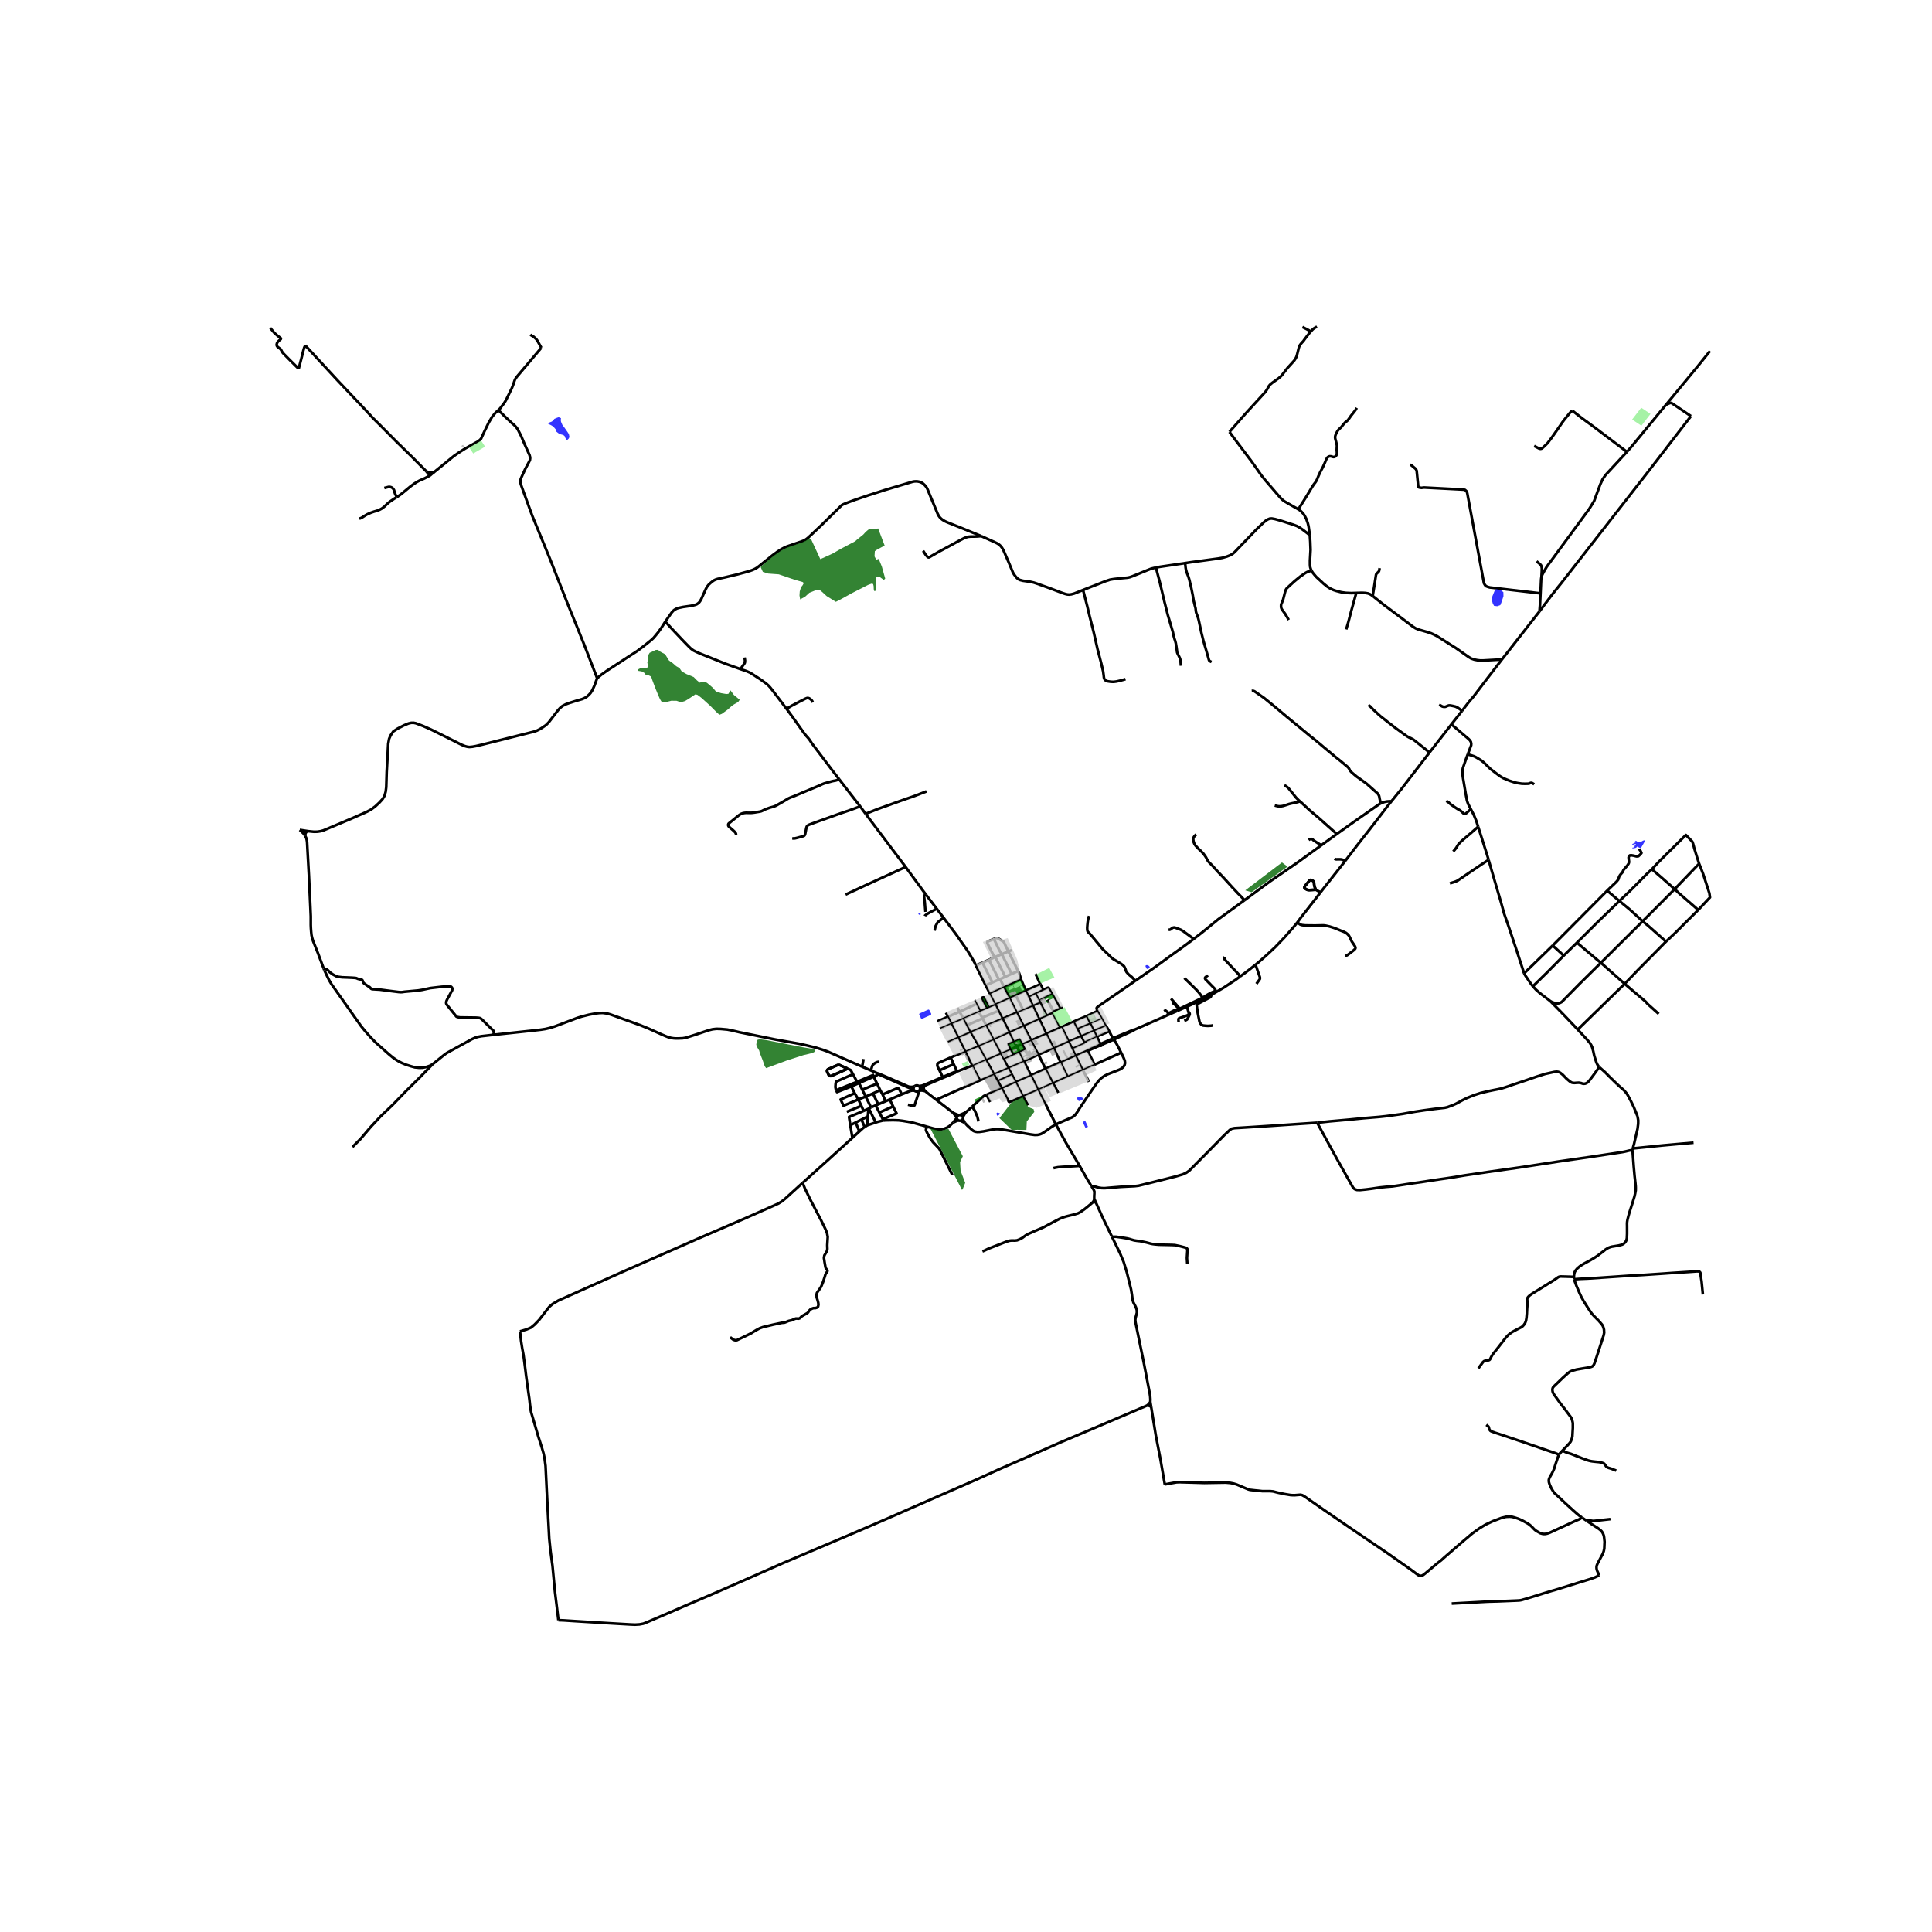 <svg xmlns="http://www.w3.org/2000/svg" width="960" height="960" viewBox="0 0 720 720"><defs><style>*{stroke-linejoin:round;stroke-linecap:butt}</style></defs><g id="figure_1"><path id="patch_1" d="M0 720h720V0H0z" style="fill:#fff"/><g id="axes_1"><path id="patch_2" d="M90 615.14h558V112.06H90z" style="fill:#fff"/><g id="LineCollection_1"><path d="m384.189 400.692-5.609 2.459M384.189 400.692l2.769 5.305M389.643 398.275l-4.568 2.058-.886.359" clip-path="url(#pc47f29c463)" style="fill:none;stroke:#000"/><path d="m381.526 395.467.526.962 2.137 4.263M360.02 414.435l2.292-2.003M360.02 414.435l-.523.293-.568.255-.63.285-.602.235M358.874 416.305l.208-.46.273-.439.326-.5.339-.47M120.846 361.505l1.075 2.275.71 1.448.921 1.562 11.024 15.631 1.549 1.886 2.03 2.308 1.892 1.932 4.81 4.27 1.582 1.312 1.256.868.929.558 1.101.565 1.606.665 1.86.588 1.426.392 1.468.151 1.32-.007 1.37-.25 1.337-.444 1.101-.604M183.924 385.64l-4.504.515-1.321.25-1.068.331-1.199.543-9.327 5.137-1.027.748-4.265 3.447M131.365 427.448l3.053-3.067 3.697-4.358 3.683-3.947 4.51-4.3 5.003-5.168 5.002-4.955 4.9-5.042M321.264 397.508l-12.727-5.593-1.773-.646-2.585-.81-3.56-.866-2.83-.624-9-1.604-13.08-2.655-3.195-.752-1.484-.277-2.471-.22-1.604-.043-1.442.17-1.327.327-5.094 1.71-3.552 1.13-1.135.177-1.554.064h-1.109l-.698-.047-.882-.131-1.128-.294-1.035-.409-1.734-.752-4.496-2.023-2.938-1.2-11.052-3.989-1.452-.445-1.696-.226-1.345.045-1.345.166-2.496.468-2.609.656-1.68.528-8.34 3.154-2.014.61-1.566.37-1.688.256-2.209.257-15.415 1.65" clip-path="url(#pc47f29c463)" style="fill:none;stroke:#000"/><path d="m120.647 360.98.76.142.444.17.484.405.567.618 1.228.873 1.235.653.744.198 1.442.178 1.113.035 2.34.1 1.327.085.464.082.614.266.599.156.456.06.288.064.234.142.134.206.21.61.216.352.444.33 1.301.905.352.188.296.249.28.354.296.178.425.067 2.582.15 4.058.525 2.9.362.721.064.522-.008 1.104-.156 3.583-.326 1.405-.128 1.526-.242 3.007-.652 4.427-.512 2.9-.106.284.032.2.11.26.273.135.26v.3l-.039.441-.702 1.274-1.189 2.201-.276.625-.077.581.03.313.261.461 3.522 4.359.414.177.967.156 5.654.064 1.02.05.63.092.421.199.437.348 3.506 3.478.584.532.23.27.084.202.038.249-.145.976M111.308 137.434l1.091-4.15.645-2.584.338-1.15.388-.826M158.899 175.674l-5.164-5.22-6.03-5.9-6.045-6.106-2.67-2.641-3.007-3.266-10.373-10.977-11.84-12.84M114.8 309.76l-3.086-.482M222.536 252.735l-.997 2.74-.829 1.817-.64.977-.534.593-.836.766-.76.469-.997.433-2.248.653-2.439.767-1.396.511-1.243.631-.883.732-.79.866-3.444 4.487-1.082 1.086-1.258.86-.99.61-1.082.546-.905.334-5.708 1.434-13.717 3.436-2.41.568-1.288.234-1.166.107-.829-.114-.774-.213-1.151-.461-1.312-.646-4.879-2.457-5.278-2.612-2.908-1.292-2.8-1.065-.844-.17-.89.02-1.005.235-1.741.724-2.287 1.179-1.61 1.05-1.013 1.477-.553 1.278-.337 1.789-.568 10.507-.169 5.736-.215 1.69-.43 1.533-.705 1.178-1.105 1.235-1.58 1.477-1.565 1.179-1.734.922-5.325 2.357-10.77 4.55-1.013.285-1.182.184-1.327.028-2.196-.216M113.72 311.456l.042-.473.096-.383.195-.393.151-.148.175-.135.42-.165M247.945 231.656l-1.534 2.407-1.182 1.654-1.634 1.974-.928.873-2.655 2.13-2.608 1.973-2.562 1.648-8.754 5.7-1.94 1.392-1.612 1.328M185.723 152.874l1.17 1.094 1.197 1.2 2.708 2.542.76.625.636.674.453.533.437.724 1.159 2.272 1.104 2.641 1.987 4.41.177.66.053.511-.092.746-.422.816-1.396 2.642-1.511 3.322-.154.519-.054.504.046.582.123.603.399 1.123 3.836 10.543 6.651 16.18 6.652 16.92 3.345 8.22 2.762 6.86 4.787 12.395M365.668 199.781l-7.219-2.97-5.5-2.198-.825-.387-.82-.487-.534-.415-.514-.522-.43-.585-.414-.81-3.779-9.138-.264-.518-.388-.572-.483-.518-.533-.48-.418-.272-.464-.213-.572-.181-.602-.11-.595-.018-.586.021-.706.142-10.296 3.074-6.267 2.003M247.945 231.656l2.375-3.39.583-.66.483-.387.801-.43.74-.248 1.612-.341 2.919-.422.74-.142.836-.217.6-.224.528-.354.357-.306.384-.504.46-.802 1.634-3.642.46-.867.706-.894.756-.685.614-.497.487-.345.644-.305.767-.248 2.708-.583 4.71-1.122 4.52-1.242 1.09-.39.866-.39.836-.484 1.036-.81 4.634-3.726 1.78-1.314 1.542-.994.95-.511 1.02-.475 3.68-1.272 1.649-.553.917-.348.733-.366.506-.348.652-.529 4.714-4.451 7.132-7.004.394-.401.295-.238.438-.235 1.473-.607 3.188-1.178 4.565-1.548M120.846 361.505l-.2-.525M488.759 212.675l-.319-.77-.169-.604-.076-.802-.008-1.548.223-4.04-.108-3.01-.171-2.491M441.67 209.85l2.381-.352 9.958-1.35 1.596-.276 1.534-.447 1.397-.54.882-.532.752-.654 7.94-8.285 2.731-2.648.852-.725.751-.475.798-.313.752-.028 1.205.22 2.102.582 4.664 1.498 1.358.511.974.533 1.136.774 2.698 2.067M483.845 189.796l.575.348.583.532.706.76.453.695.667 1.278.552 1.576.277 1.136.473 3.289M511.555 222.093l4.051 3.216 7.695 5.772 3.168 2.392 1.044.661 1.066.454 1.212.341 1.918.547 1.58.511 1.036.461 1.305.682 6.95 4.394 4.734 3.316.951.56 1.143.398 1.158.228 1.044.12h1.058l7.043-.39" clip-path="url(#pc47f29c463)" style="fill:none;stroke:#000"/><path d="m573.72 227.844-4.484 5.726-6.916 8.878-2.609 3.308M544.87 264.889l2.44-3.17 1.906-2.257 5.171-6.791 5.324-6.915M158.899 175.674l1.288 1.597M161.937 175.815l-.837.182-.687.028-.801-.096-.713-.255M376.597 391.12l-3.54 1.5M376.597 391.12l1.099 1.946M376.597 391.12l1.979-.94M377.79 388.089l-1.841.84-.165.217.042.306.77 1.668M113.72 311.456l-.61-.827-.743-.736-.653-.615M441.67 209.85l-4.976.734-4.35.636-1.565.287M403.618 219.87l1.798-.717 6.69-2.62 1.55-.51 1.38-.228 2.31-.262 2.953-.27.752-.17 1.005-.355 5.57-2.265 1.404-.554 1.75-.412" clip-path="url(#pc47f29c463)" style="fill:none;stroke:#000"/><path d="m440.108 248.106-.123-1.42-.07-.632-.175-.689-.407-.858-.46-.916-.123-.291-.092-.306-.03-.333-.193-1.456-.26-1.569-.238-.873-.246-.717-.291-1.03-.307-1.47-1.91-6.481-1.228-4.814-1.718-7.242-1.013-3.84-.445-1.662M160.187 177.271l.806-.71.944-.746M185.723 152.874l-.437.377-.606.554-1.24 1.477-1.275 2.152-1.563 3.187-.829 1.79-.475 1.036-.284.341-.391.355-.43.34-4.864 2.685-2.317 1.49-1.749 1.207-1.32 1.066-6.006 4.884M323.21 419.36l.228-3.297M323.21 419.36l3.167-1.058M323.21 419.36l-.976.644M323.786 413.137l-1.944.868M323.786 413.137l2.591 5.165M323.438 416.063l.12-1.711.042-.394.066-.42.12-.401M324.6 412.68l-.555.274-.259.183M120.647 360.98l-2.156-5.778-1.841-4.593-.353-1.186-.2-.93-.13-1.227-.1-1.37-.046-1.2v-3.209l-.153-3.55-.537-11.584-.553-10.01-.122-2.3-.092-.787-.177-.81-.468-.99M197.633 124.756l1.228.739.913.813.514.693 1.442 2.605M185.723 152.874l.755-.777.568-.784.698-.881.729-1.143 1.496-3.025.798-1.655.506-1.277.391-1.179.246-.682.265-.443.384-.558 9.171-10.864M147.86 185.259l.215-.11.148-.103.19-.137 1.099-.776 3.51-2.893 1.358-.994 1.082-.681 1.058-.555 1.527-.652 1.128-.568 1.012-.519M147.86 185.259l-.166-.382-.264-.5-.197-.414-.146-.408-.141-.575-.119-.388-.322-.486-.307-.298-.357-.197-.35-.115-.39-.06-.355.035-.524.138-.982.249M275.955 249.355l-5.586-1.994-6.007-2.421-3.336-1.321-1.435-.632-1.136-.561-.944-.681-.728-.71-2.37-2.429-3.975-4.217-2.493-2.733M312.76 290.44l-2.742-3.558-7.48-9.889-.768-1.192-.59-.767-.668-.732-.882-1.107-4.442-6.233-2.072-2.826M275.955 249.355l2.21.746 1.334.568 1.09.682 2.67 1.746 2.262 1.618.882.789.676.745.882 1.122 5.155 6.765M302.906 261.787l-.246-.561-.284-.384-.46-.383-.422-.242-.315-.092h-.337l-.26.064-.469.199-1.98.994-3.006 1.576-2.01 1.178M514.532 299.398l.694-.298.752-.245.848-.163.886-.075.828.004M532.737 280.422l-10.395 13.51-3.802 4.689M501.267 320.908l4.626-6.041 4.711-6.013 3.03-3.905 3.422-4.486 1.484-1.842M382.3 369.179l-3.758 1.689M382.3 369.179l-1.837-4.26M382.3 369.179l1.106 2.286M382.3 369.179l5.41-2.414M387.25 372.735l1.527-.78 3.313-1.662M388.77 368.852l1.686-.724.182-.027.125.047.117.097 1.21 2.048M395.086 375.68l-1.628-3.08-1.368-2.307M368.862 370.137l2.085 4.139M368.862 370.137l-1.536-2.918M368.862 370.137l5.253-2.37M383.406 371.465l1.534 3.286M383.406 371.465l2.554-1.236M376.252 371.887l-2.137-4.12M376.252 371.887l-5.305 2.389M376.252 371.887l2.29-1.02M378.964 377.285l-.706-1.476-2.006-3.922M385.96 370.23l1.29 2.505M388.77 368.852l-1.71.86-1.1.517M387.25 372.735l.452.884M363.275 372.753l.706 1.324M390.296 372.575l2.323 4.334M387.702 373.619l-2.762 1.132M390.165 378.456l-.668-1.2-1.795-3.637M363.98 374.077l-6.367 2.946M363.98 374.077l1.359 2.598M384.94 374.751l-3.667 1.604M384.94 374.751l2.37 5.011M368.718 375.22l-1.001.436M368.718 375.22l-2.016-3.5-.286-.012-.225.05-.182.109-.078.278 1.786 3.511M368.718 375.22l2.229-.944M395.96 375.252l-.874.429M367.717 375.656l-2.378 1.019M395.086 375.68l-2.467 1.229M372.198 376.648l1.476 2.934M372.198 376.648l-6.164 2.6M370.947 374.276l.49.859.761 1.513M365.339 376.675l-.63.301M409.041 376.75l-4.108 1.926M410.679 379.472l-1.259-2.084-.379-.639M423.062 365.524l-13.016 8.986-1.059.76-.2.19-.107.22.023.262.338.807M392.62 376.909l-.553.483M364.71 376.976l-5.738 2.537M364.71 376.976l1.324 2.272M356.83 375.61l.783 1.413M352.552 377.397l.75 1.513M392.067 377.392l2.881 5.593M390.165 378.456l1.097-.575.805-.49M390.165 378.456l-2.854 1.306M404.933 378.676l1.419 2.67M400.157 380.703l.522-.238 4.254-1.789M366.034 379.248l.152.289M358.972 379.513l-4.362 1.896M358.972 379.513l-1.359-2.49M358.972 379.513l1.364 2.552M366.186 379.537l1.37 2.608M366.186 379.537l-5.85 2.528M410.679 379.472l1.42 2.658M406.352 381.346l2.69-1.18 1.637-.694M349.335 380.618l3.967-1.708M400.157 380.703l-4.423 1.977M400.157 380.703l1.37 2.7M354.61 381.41l2.57 5.202M354.61 381.41l-1.308-2.5M354.61 381.41l-4.315 1.873M360.336 382.065l1.37 2.523M367.556 382.145l6.118-2.563M367.556 382.145l-5.85 2.443M367.556 382.145l2.69 5.124M412.098 382.13l1.28 2.188M412.098 382.13l-4.426 1.898M395.734 382.68l2.559 5.384M395.734 382.68l-.786.305M394.948 382.985l-5.006 2.2M401.526 383.404l4.826-2.058M401.526 383.404l1.381 2.704M413.378 384.318l-4.602 1.932M414.696 386.81l-.473-.837-.845-1.655M361.705 384.588l-4.525 2.024M361.705 384.588l3.064 5.155M357.18 386.612l-3.949 1.682M357.18 386.612l2.635 5.253M414.696 386.81l-.098.076-.074.097-.045.111" clip-path="url(#pc47f29c463)" style="fill:none;stroke:#000"/><path d="m415.139 386.767-.112-.025-.115-.001-.113.023-.103.046M384.3 387.677l-2.846-5.366M384.3 387.677l5.642-2.491M384.3 387.677l-3.269 1.409M384.3 387.677l2.7 5.331M404.127 388.358l4.65-2.108M404.127 388.358l-1.22-2.25M399.616 390.7l4.262-1.859.226-.256.023-.227M405.331 391.613l2.578 5.128M405.331 391.613l-.157-.323M405.331 391.613l4.124-1.8.4-.161M405.331 391.613l-.49.027M399.616 390.7l1.282 2.641M399.616 390.7l-1.323-2.636M400.898 393.341l3.772-1.629.17-.072M404.84 391.64l.334-.35M359.815 391.865l2.581 5.246M359.815 391.865l4.954-2.122M354.287 394.083l1.443-.639 4.085-1.579M379.963 392.046l1.563 3.421M379.963 392.046l-.846-1.72M379.963 392.046l1.759-.767.165-.216-.035-.316-.82-1.661M379.963 392.046l-2.267 1.02M387 393.008l5.742-2.478M387 393.008l-5.474 2.46M387 393.008l2.643 5.267M377.696 393.066l-3.586 1.56M400.898 393.341l2.589 5.267M395.266 395.84l4.496-1.991 1.136-.508M374.11 394.625l1.666 3.328M374.11 394.625l-1.054-2.005M407.91 396.741l-4.423 1.867M407.91 396.741l9.908-4.443M395.266 395.84l-4.656 2.037-.967.398M389.643 398.275l2.796 5.295M403.487 398.608l-5.574 2.499M403.487 398.608l2.338 4.568M397.913 401.107l-5.474 2.463M397.913 401.107l-2.647-5.267M365.262 402.587l-2.866-5.476M365.262 402.587l5.207-2.295M348.948 409.89l.464-.283 6.486-2.921 2.505-1.107 6.859-2.992M392.44 403.57l1.961 3.696M386.958 405.998l2.126-.937 3.355-1.491M373.386 405.458l5.194-2.307M373.386 405.458l-1.526-2.662M373.386 405.458l-5.746 2.545M381.292 408.432l-4.96 2.184-.21.038-.17-.101-2.566-5.095M381.292 408.432l5.666-2.435M381.292 408.432l1.876 3.457M381.292 408.432l-2.712-5.281M407.848 446.9l.547 1.212M406.755 442.042l.848 1.383.245.632-.019.915-.05.625v.56l-.008.362.077.38M407.18 448.13l.173-.234.269-.408.226-.589M208.1 603.803l-.524-4.434-.767-6.245-.921-9.68-.705-5.251-.492-4.74-.214-4.117-.553-10.39-.614-12.66-.337-2.611-.384-1.931-.69-2.384-1.365-4.244-1.566-5.351-1.013-3.407-.214-1.037-.23-1.76-.23-2.143-.707-4.954-.521-3.817-.445-3.648-.382-2.915-.161-1.237-.44-2.307-.433-2.754-.41-3.62" clip-path="url(#pc47f29c463)" style="fill:none;stroke:#000"/><path d="m299.13 440.804-1.365 1.233-5.274 4.788-1.154.922-1.331.81-12.325 5.479-18.014 7.764-26.467 11.648-25.072 11.193-2.21 1.32-1.288 1.121-1.35 1.746-2.363 3.066-1.673 1.732-1.319 1.107-1.75.738-2.393.695M357.613 377.023l-4.311 1.887M378.964 377.285l2.309-.93M378.964 377.285l-5.29 2.297M378.964 377.285l2.49 5.026M387.31 379.762l-5.856 2.549M389.942 385.186l-2.401-4.927-.23-.497M376.191 384.585l-1.669-3.318-.848-1.685M406.352 381.346l1.32 2.682M381.454 382.31l-5.263 2.275M407.672 384.028l-4.765 2.08M407.672 384.028l1.104 2.222M376.191 384.585l1.6 3.504M376.191 384.585l-5.945 2.684M389.942 385.186l2.8 5.344M402.907 386.108l-4.614 1.956M408.776 386.25l1.17 2.63M370.246 387.27l-5.477 2.473M370.246 387.27l2.81 5.35M398.293 388.064l-5.55 2.466M377.79 388.089l.943 1.59M381.031 389.086l-.832-1.608-.227-.18-.326.06-1.856.73M381.031 389.086l-1.756.738M364.769 389.743l2.74 5.174M392.742 390.53l2.524 5.31M373.056 392.62l-5.546 2.297M367.51 394.917l-5.114 2.194M367.51 394.917l2.959 5.375M381.526 395.467l-5.75 2.486M362.396 397.11l-5.678 2.175M375.776 397.953l-5.307 2.34M377.138 400.383l-1.086-1.924-.276-.506M371.86 402.796l-1.067-1.988-.324-.516M378.58 403.151l-1.442-2.768M393.479 419l-3.944-7.793-.59-1.15-1.987-4.06M540.9 269.937l3.97-5.048M540.9 269.937l-8.163 10.485M546.985 281.135l1.28-3.39.03-.624-.153-.66-.307-.525-.56-.568-1.281-1.08-5.094-4.351M598.959 331.909l3.441-3.3.645-.786.378-1.15.346-.597.865-.99.424-.916 1.447-1.688.44-.684.158-.523-.11-.99-.063-.743.157-.436.299-.32.487-.058.913.145 1.085.277.676-.044.723-.654.456-.569-.345-.756-.551-.757M633.207 321.87l-9.118 9.484M632.881 339.105l4.38-4.677-.222-1.548-2.332-7.19-.951-2.468-.549-1.352M615.608 323.925l2.615-2.793 10.047-9.956 2.382 2.463.284.734.215.757.246.986 1.058 3.422.752 2.332M624.09 331.354l-4.393-3.883-4.089-3.546M603.502 335.773l4.215-4.02 6.165-6.217 1.726-1.611M624.09 331.354l-11.93 11.969M632.881 339.105l-7.173-6.229-1.619-1.522M598.959 331.909l-20.32 20.462M603.502 335.773l-2.256-1.881-2.287-1.983" clip-path="url(#pc47f29c463)" style="fill:none;stroke:#000"/><path d="m612.16 343.323-4.822-4.398-3.836-3.152M587.679 351.308l7.614-7.592 8.209-7.943M620.855 350.907l3.383-3.17 5.049-5.06 3.594-3.572M612.16 343.323l-15.557 15.474M620.855 350.907l-3.79-3.386-2.9-2.559-2.006-1.64M578.638 352.371l-10.65 10.362M578.638 352.371l4.111 3.75M605.464 366.632l5.21-5.425 10.181-10.3M587.679 351.308l-4.93 4.813M596.603 358.797l-1.11-.894-7.814-6.595M571.263 367.566l4.885-4.776 6.601-6.669M596.603 358.797l8.861 7.835M577.756 373.08l.612.352 1.064.375.909.103.533-.025.58-.188.544-.295 6.904-7.012 7.7-7.593M571.263 367.566l-.812-1.063-1.979-2.911-.483-.859M554.746 320.441l2.172 7.473 2.394 8.135 1.228 4.43 1.78 5.097 2.623 7.851 2.425 7.404.62 1.902M605.464 366.632l-17.486 17.049M618.155 377.846l-3.978-3.557-.219-.223-.153-.174-.205-.27-.336-.358-7.8-6.632M577.756 373.08l-3.898-2.971-1.45-1.292-1.145-1.251M587.978 383.68l-2.615-2.76-3.672-3.84-3.935-4M595.999 397.671l-.307-.344-.407-.621-.322-.682-.353-1.05-.483-1.533-.361-1.682-.407-1.465-.36-.8-.577-.913-1.131-1.322-3.313-3.578M620.903 150.79l11.744-14.225 4.622-5.744M606.302 168.396l1.588-1.81 13.013-15.796" clip-path="url(#pc47f29c463)" style="fill:none;stroke:#000"/><path d="m630.165 155.08-7.226-4.882-.355-.041-.311.061-1.37.572M630.165 155.08l-.234.308M629.931 155.388l-15.75 20.438M574.098 221.123l-18.805-2.191-.597-.145-.849-.32-.408-.407-.409-.699-6.211-33.515-.22-.698-.628-.582-.535-.116-14.744-.77-.956.123-.822-.124-.356-.164-.6-6.067-.289-.638-1.622-1.378-.511-.288M574.098 221.123l.242-5.273.133-.966M606.302 168.396l-7.994 8.655-1.043 1.52-.9 1.956-1.31 3.532-.957 2.597-.83 1.361-1.02 1.65-14.442 19.664-1.4 1.913-.978 1.665-.6 1.131-.355.844M572.646 209.185l1.104.924.491.482.246.511.123.739-.031 1.164-.106 1.879M573.72 227.844l.175-2.287.203-4.434M614.18 175.826l-32.098 41.176-3.452 4.317-2.486 3.28-2.424 3.245M422.804 383.73l12.281-5.407M422.804 383.73l-.537.071-.468.203-2.027.84-2.541 1.037-1.815.774-.277.112M415.46 387.249l1.997-.96 2.528-1.135 2.01-.927.38-.18.43-.317M415.46 387.249l-.004-.122-.037-.116-.069-.103-.095-.083-.116-.058M414.48 387.094l-.544.255-1.205.534-1.42.639-.853.387M414.48 387.094l-.003.2.09.183.166.13M415.24 387.582l.083-.065.067-.08.046-.09.023-.098M414.733 387.607l.168.049.177-.009.162-.065M410.678 389.327l.795-.378 2.942-1.261.318-.081M409.945 388.88l-.196.167-.076.236M410.458 388.909l-.252-.08-.26.051M410.678 389.327l-.05-.236-.17-.182M409.673 389.283l-.908.4-3.59 1.607M409.673 389.283l.045.203.136.166" clip-path="url(#pc47f29c463)" style="fill:none;stroke:#000"/><path d="m409.854 389.652.249.103.27-.033.212-.157.093-.238M377.138 400.383l-5.278 2.413M349.029 338.584l2.593 3.407M349.029 338.584l-3.996-5.244M344.658 341.368l.064-.143.208-.168.146-.126.345-.252.346-.227.654-.362 2.322-1.24.286-.266M363.682 359.808l-.492-1.057-1.388-2.427-1.473-2.386-1.98-2.776-1.871-2.704-.96-1.283-3.896-5.184M348.274 346.84l.354-1.613.718-1.354.203-.243.278-.205 1.795-1.434M492.115 332.55l-1.335 1.746-4.005 5.133-1.764 2.253-1.535 2.08M467.91 359.521l1.182-.98 2.827-2.494 3.303-3.078 3.383-3.528 3.652-4.16 1.22-1.519" clip-path="url(#pc47f29c463)" style="fill:none;stroke:#000"/><path d="m501.329 356.352.928-.497 2.09-1.597.622-.58.138-.219.042-.199-.034-.191-.077-.231-.096-.202-.441-.7-.72-1.054-.32-.621-.475-1.05-.33-.568-.522-.561-.529-.419-.714-.37-1.174-.46-2.393-.973-1.772-.561-1.473-.33-.767-.096-.767.007-2.432.05-3.621-.035-1.167-.121-.521-.135-.368-.17-.96-.707M444.527 349.72l-.082-.14-.41-.303-.172-.118-2.925-2.143-.89-.521-2.145-.816-.145-.025-.173-.026-.327.06-.19.05-.264.176-.581.446-.246.11-.484.034M444.623 350.109l.003-.252-.099-.138M445.122 349.729l-.323.094-.272-.104M445.122 349.729l-.5.38M463.798 335.475l-9.8 7.122-4.223 3.455-1.78 1.433-2.873 2.244M423.062 365.524l7.157-4.942 6-4.365 4.832-3.471 3.572-2.637M462.122 363.922l-.454-.752-5.332-5.683-.077-.285.013-.404.128-.19M462.122 363.922l1.8-1.31 1.825-1.376 2.163-1.715" clip-path="url(#pc47f29c463)" style="fill:none;stroke:#000"/><path d="m468.246 366.641 1.26-1.771.064-.333-.052-.38-1.608-4.636M448.148 371.848l.744-.476 1.266-.767.913-.51 1.488-.682.322-.191.054-.086.02-.12-.027-.142-.02-.1-.06-.085-.145-.185-.105-.124-.102-.111-.142-.15-.219-.21-2.863-2.933-.146-.198-.05-.196.008-.184.157-.22.928-.692M451.366 370.718l1.01-.531 3.566-2.066 4.634-3.053 1.546-1.146M439.536 375.953l-.157-.311-.172-.255-2.805-3.241M448.148 371.848l.226.4M448.148 371.848l-8.612 4.105M441.366 364.48l2.287 2.214 2.3 2.258.799.915.759.944.637 1.037M451.366 370.718l-1.952 1.027-1.04.504M442.329 375.141l1.285-.582 2.263-1.052 2.497-1.258M439.407 376.011l-.266-.285-1.641-1.692-.146-.078-.154.021-.31.232M442.329 375.141l-3.579 1.59" clip-path="url(#pc47f29c463)" style="fill:none;stroke:#000"/><path d="m442.923 377.157-.36-1.228-.234-.788M439.536 375.953l-.129.058M439.407 376.011l-.841.347M438.566 376.358l.184.373M435.497 377.53l.19-.04.217-.055.093-.047.156-.12 1.887-.93.284-.033.242.053M435.085 378.323l1.797-.784 1.868-.808M435.497 377.53l-.195-.206-.889-.692-.093-.044-.087.021-.416.257M439.233 380.799l-.046-.341-.023-.65.138-.251.22-.128 2.029-.681 1.075-.446.251-.101.118-.138.068-.153-.14-.753" clip-path="url(#pc47f29c463)" style="fill:none;stroke:#000"/><path d="m441.359 380.43.759-.341.253-.163.169-.249.644-1.235.188-.493-.042-.295-.157-.273-.25-.224M435.085 378.323l.113-.35.077-.198.088-.142.134-.103M451.366 370.718l-.019.455-.1.234-.199.228-4.868 2.566-.134.146-.073.17.018.25.147 1.205.23 1.561.637 3.145.23.61.537.64.63.255.912.085.813.05 1.228-.071.683-.128M321.264 397.508l.146-.564.399-2.279M324.536 398.91l.196-.56.222-.764.108-.348.234-.394.274-.29.286-.217.32-.217.466-.223.384-.124.602-.086M321.264 397.508l3.272 1.402M324.536 398.91l2.494 1.095M367.64 408.003l1.425 2.656M362.312 412.432l.767-.749 3.274-2.992.188-.163.182-.113.917-.412M342.2 406.693l.093.422-.016.387-1.404 4.288-.215.304-.43.043-1.848-.461M364.663 417.944l-.13-.554-.169-.724-.153-.59-.253-.567-.584-1.402-.24-.419-.822-1.256M354.92 437.881l-4.756-9.575-.323-.425-2.148-2.25-1.196-1.69-.867-1.54-.514-1.086-.021-.241.005-.22.085-.258.138-.282.191-.422M355.22 418.34l-1.37 1.296-.966.607-1.067.419-1.227.248-1.327-.074-1.37-.274-2.379-.67" clip-path="url(#pc47f29c463)" style="fill:none;stroke:#000"/><path d="m329.27 417.596.671-.071 2.858-.064 2.117.067 1.523.183 3.48.591 5.595 1.59M393.479 419l3.793 6.907 5.068 8.567M406.755 442.042l-1.27-2.074-.514-.859-2.631-4.635M392.581 435.333l.43-.106 1.243-.241 1.557-.121 5.716-.341.813-.05M327.302 411.555l2.739-1.164M327.302 411.555l-.963.401M327.302 411.555l-1.991-4.049M325.31 407.506l2.697-1.275M325.31 407.506l-2.69 1.154M326.85 403.825l-5.501 2.279M326.85 403.825l1.157 2.406M326.85 403.825l-1.263-2.58M321.349 406.104l1.27 2.556M321.349 406.104l-1.227-2.48M328.007 406.231l.906 1.64M322.62 408.66l-2.748 1.068M322.62 408.66l1.98 4.02M324.6 412.68l1.74-.724M320.122 403.623l5.465-2.378M320.122 403.623l-2.86 1.236M320.122 403.623l-.728-.491M330.04 410.39l1.534-.652M330.04 410.39l-1.127-2.518M327.256 400.287l-.33.309-.521.298-.818.35M379.117 390.326l.158-.502M379.117 390.326l-.541-.146M378.576 390.18l.157-.502M378.733 389.678l.542.146M385.938 362.946l1.771 3.82M380.463 364.92l-6.348 2.846M379.412 361.882l.35.68.352 1.059.35 1.299M336.079 407.82l-4.505 1.918M339.24 406.555l-1.935.781-1.226.484M328.913 407.872l5.42-2.3.372.024.342.202 1.032 2.022M369.846 366.112l2.405-1.065M369.846 366.112l-2.52 1.107M366.148 358.74l1.067 2.151 2.631 5.221M366.148 358.74l2.413-1.022M366.148 358.74l-2.466 1.068M368.56 357.718l2.084-.976M368.56 357.718l3.691 7.33M372.251 365.047l.466-.16M370.916 356.622l3.706 7.378M370.916 356.622l2.397-1.008M370.916 356.622l-.272.12M374.622 364l2.378-1.075M374.622 364l-1.905.887M377 362.925l2.412-1.043M373.313 355.614l.426.748 3.26 6.563M373.313 355.614l2.478-1.04M370.371 349.945l.683 1.331 1.366 2.847.893 1.49M375.791 354.574l-.985-1.999-.583-1.278-.2-.304-.284-.242-.498-.241-.403-.227-.537-.356-.376-.202-.315-.11-.22-.028-.232.032-.19.065-.597.261" clip-path="url(#pc47f29c463)" style="fill:none;stroke:#000"/><path d="m370.644 356.742-1.174-2.229-1.448-2.905-.073-.183-.017-.128v-.167l.069-.132.18-.12.357-.18.71-.28 1.123-.473M379.412 361.882l-3.62-7.308M379.412 361.882l.365-.142M377.038 354.07l-1.247.504M367.326 367.22l-3.644-7.412M317.263 404.859l-.349-.707M317.263 404.859l1.255 2.548M311.56 406.31l.23.298.138.381 5.335-2.13M327.256 400.287l.132-.236M327.256 400.287l.483.223 8.263 3.667 2.17.961.215.091.875.36M327.256 400.287l-.226-.282M319.872 409.728l-1.354-2.321M318.518 407.407l-5.244 2.341 1.073 2.305 5.525-2.325M319.872 409.728l1.142 2.374M356.573 416.58l.003.158M355.185 414.7l.449.578.33.472.287.42.322.41" clip-path="url(#pc47f29c463)" style="fill:none;stroke:#000"/><path d="m357.296 415.584-.24.124-.201.172-.153.21-.096.239-.033.251M355.185 414.7l-6.237-4.81M357.296 415.584l-.642-.235-.69-.287-.779-.362M357.697 415.503l-.204.025-.197.056M358.793 417.063l.115-.372-.034-.386" clip-path="url(#pc47f29c463)" style="fill:none;stroke:#000"/><path d="m357.973 417.647.254-.076.23-.127.192-.173.144-.208M359.623 418.497l-.26-.431-.258-.51-.312-.493M357.973 417.647l.637.336.527.235.486.279M357.22 417.553l.368.105.385-.011M356.576 416.738l.12.331.22.281.304.203" clip-path="url(#pc47f29c463)" style="fill:none;stroke:#000"/><path d="m355.22 418.34 1.02-.482.522-.209.458-.096M356.576 416.738l-.325.286-.38.43-.652.887M358.874 416.305l-.164-.33-.273-.261-.35-.164-.39-.047M393.479 419l-1.719 1.066-2.063 1.466-.894.599-.714.408-.702.249-.809.152-.967.022-1.507-.199-9.881-1.697-1.512-.241-1.457-.05-1.22.153-3.514.685-1.465.206-.928.021-.749-.128-.598-.248-.571-.419-1.795-1.668-.791-.88M417.818 392.298l.97 2.03.38.965.107.873-.203.802-.483.71-.599.494-.79.433-4.595 1.802-1.055.565-1.07.745-.848.834-.817.99-1.838 2.61-4.292 6.355-1.393 2.165-.548.745-.629.6-.637.408-1.634.696-4.365 1.88M417.818 392.298l-.868-1.714-.755-1.445-.955-1.557M428.685 522.433l.31 1.802M414.4 460.897l3.045 6.27 1.304 3.108 1.182 3.861 1.565 6.317.323 1.973.23 1.817.322 1.093.859 1.675.415 1.107.045 1.08-.521 1.972-.093.752.093.894 3 14.571 2.332 12.073.138.99.073 1.036-.027.947M427.419 523.824l.437-.355.4-.425.429-.61M320.988 570.096l8.685-3.74 10.878-4.77 9.429-4.136 13.621-5.937 9.087-4.12 14.91-6.508 7.53-3.321 17.384-7.377 14.907-6.363M428.995 524.235l-.525-.228-.414-.153-.637-.03M320.988 570.096l-6.153 2.632-12.55 5.33-10.334 4.386-14.232 6.28-10.334 4.528-10.982 4.712-7.173 3.111-8.16 3.495-1.311.519-1.45.276-1.71.1-2.087-.093-7.519-.44-12.842-.787-4.155-.272-1.896-.07M381.273 376.355l-2.731-5.487M581.008 542.12l.345-.525.998-1.064M586.638 476.752l.1.4.775 2.08 1.09 2.584.721 1.533.86 1.533 1.488 2.384.944 1.42.66.937.759.823 1.81 1.82 1.19 1.402.337.568.238.703.145.575.062 1.135-.161.887-.66 2.051-2.025 6.21-.763 2.247-.181.404-.18.316-.129.183-.13.131-.24.151-.25.12-.759.238-2.294.362-2.57.433-1.764.504-.737.34-.882.71-1.626 1.47-3.468 3.335-.253.327-.119.252-.073.305-.015.334.019.315.054.337.126.384.296.553 1.584 2.21 1.181 1.64 1.297 1.64 1.98 2.647.413.564.185.387.203.536.207.834.062.436.007 1.753-.104 1.717-.069 1.335-.11.571-.208.65-.296.72-.41.582-1.047 1.128-1.557 1.633" clip-path="url(#pc47f29c463)" style="fill:none;stroke:#000"/><path d="m602.32 548.06-1.902-.745-.867-.255-.384-.143-.36-.191-.276-.284-.476-.71-.246-.284-.26-.134-.354-.128-.636-.192-.652-.134-1.29-.12-1.088-.122-.568-.085-.522-.114-.614-.163-2.324-.837-2.171-.859-1.895-.759-1.374-.398-.644-.255-.338-.142-.728-.475M586.638 476.752l-.06-.238-.046-.66M608.473 428.569l-.023.632.054.95.345 4.678.314 3.45.3 2.69.096 1.068.019.433v.387l-.008.745-.192 1.107-.253 1.158-.76 2.462-1.05 3.272-.368 1.257-.285 1.093-.149.575-.134.826-.039.75.016.766.007 2.824-.061 1.626-.084.49-.158.46-.168.349-.227.323-.28.301-.307.27-.291.181-.33.153-.456.127-.799.21-1.68.277-.817.131-.548.149-.602.217-.5.255-.709.436-.851.696-1.91 1.462-1.082.738-1.611.98-2.37 1.284-1.048.614-.717.49-.913.763-.606.699-.376.639-.15.468-.111.65-.07.724" clip-path="url(#pc47f29c463)" style="fill:none;stroke:#000"/><path d="m550.95 509.928 1.718-2.335.438-.362.521-.149 1.06-.127.375-.143.223-.234.575-1.114.476-.788 1.864-2.35 2.9-3.746.882-.966.694-.6.875-.61 1.7-.926 1.603-.809.521-.355.499-.532.483-.71.33-.859.192-1.128.13-1.569.077-1.717.138-1.803-.03-1.022-.089-.713.107-.486.273-.433.53-.526.836-.619 2.178-1.34 3.823-2.379 2.284-1.418 1.539-1.072.366-.177.493-.095 1.308.032 3.69.106M608.473 428.569l.077-.585M490.864 418.405l2.563 4.699 4.787 8.744 3.376 6.026 2.155 3.833.545.937.56.504.798.298 1.143.043 2.31-.228 2.109-.269 3.038-.447 2.279-.234 2.39-.185 2.282-.341 5.662-.866 3.882-.553 3.037-.483 3.077-.447 2.37-.334 3-.461 3.445-.59 8.853-1.305 11.43-1.619 14.853-2.27 11.754-1.69 6.69-1.008 5.201-.788.944-.177.805-.185.936-.227 1.335-.213M602.591 403.973l-2.895-2.824-1.545-1.576-1.374-1.206-.778-.696M490.864 418.405l4.665-.511 7.346-.65 5.328-.522 5.73-.475 2.425-.256 2.048-.27 4.227-.588 4.688-.845 3.49-.518 3.645-.49 2.531-.298 1.466-.163.958-.213.752-.284 1.32-.49 1.166-.525 2.432-1.327 1.696-.831 2.593-1.037 2.462-.802 3-.702 1.81-.37 1.412-.27 1.565-.34 1.22-.39 1.335-.433 1.772-.625 3.468-1.15 5.362-1.845 3.123-.98 3.352-.738.813-.092.553.064.452.134.46.263.86.696 1.503 1.547 1.106.923.736.447.483.12.652.015.752-.064.783-.028.798.134.582.206.461.057.43-.035.475-.156.483-.299.614-.638 1.512-2.002 2.24-3.088M591.26 566.716l-.915-.623-.813-.556" clip-path="url(#pc47f29c463)" style="fill:none;stroke:#000"/><path d="m581.008 542.12-.307.596-.314.916-.752 2.214-.415 1.391-.36.838-.407.837-.92 1.632-.238.582-.1.405.008.368.038.448.146.518.207.574.591 1.278.453.749.406.639.33.365.464.426 3.763 3.555 2.792 2.541 1.313 1.15 1.073.88.753.515" clip-path="url(#pc47f29c463)" style="fill:none;stroke:#000"/><path d="m434.088 553.196 2.79-.509 1.611-.284 1.182-.042 9.198.263 7.925-.128 1.764.149 1.182.234 1.128.348 3 1.263 1.35.56.598.164 1.12.127.852.093.89.078 1.688.185 3.076.013 1.005.093 1.68.433 2.708.568 2.27.375 1.336.036 1.626-.134.63-.043.644.163.92.54 7.074 4.924 10.08 6.898 13.856 9.396 8.385 5.897 2.29 1.697.806.553.678.167.587-.113.495-.316.752-.583 4.312-3.618 1.618-1.274.952-.862 3.452-2.995 3.368-2.91 3.729-3.151 2.623-1.888 2.332-1.412 2.724-1.27 3.146-1.192 1.703-.419 1.41-.064.922.078 1.043.29 1.29.42 1.342.589 1.265.702.921.511.69.483.714.646.928.976.495.425.64.401 1.09.625.844.248.483.057.422.007.507-.078.398-.085.5-.163.582-.227 3.368-1.548 6.03-2.774 1.159-.483.59-.277.676-.492M553.88 530.985l.714.54.161.198.096.249.088.443.1.288.215.312.176.213.33.191.553.206.905.326 1.833.59 8.332 2.803 9.858 3.392 2.578.873 1.19.511M608.55 427.984l3.928-.394 7.273-.738 7.265-.654 4.12-.356M610.164 415.852l.211.835.139.887-.023 1.257-.238 1.902-.783 3.35-.475 2.101-.4 1.448-.045.352" clip-path="url(#pc47f29c463)" style="fill:none;stroke:#000"/><path d="m602.591 403.973.343.335 2.286 2.03.484.547.422.504.452.688 1.228 2.3 1.069 2.227 1.233 3.029.056.22M586.638 476.752l2.341-.167 2.793-.114 6.973-.468 8.209-.56 5.463-.313 3.797-.255 4.12-.277 2.532-.185 6.536-.412 2.96-.213h.504l.238.04.222.102.2.156.095.142.073.206.127 1.086.322 2.122.475 4.784M596.005 587.082l-1.694.783-1.918.675-2.685.823-4.058 1.263-6.307 1.959-.997.27-2.762.837-4.825 1.497-3.698 1.1-.614.114-.721.056-1.312.057-6.314.263-3.636.092-13.457.724M591.26 566.716l1.662 1.13 2.517 1.618.882.667.575.56.33.49.261.54.215.603.107.667.169 1.583-.108 2.526-.214.994-.369 1.007-.69 1.264-1.143 2.164-.253.546-.138.362-.092.511.007.483.07.46.176.526.445.951.336.714M591.26 566.716l.346-.13.261-.02.46.013.538.114.552.096.522.021 1.277-.128 4.948-.56M536.312 262.617l1.228.681.537.121.583-.028.544-.227.468-.185.308-.085.521.007.997.199.944.227.851.419 1.577 1.143M509.937 262.731l.69.504 1.066 1.129 2.632 2.435 2.77 2.2 2.999 2.329 4.181 3.02.882.505.783.355.675.34.545.398 5.577 4.476M501.267 320.908l-9.152 11.642M497.301 320.013l.391.2.338.042.468-.014.852-.008.475.029.506.12.936.526M490.35 331.56l.093.053.207.135 1.465.802M277.481 245.025l.154 1.079-.015.54-.062.354-.2.348-.406.547-.997 1.462M320.558 300.513l2.041 2.783M312.76 290.44l3.525 4.57 4.273 5.503" clip-path="url(#pc47f29c463)" style="fill:none;stroke:#000"/><path d="m295.253 312.418.364.042.319.015.387-.054.92-.22 2.199-.607.18-.085.188-.167.138-.206.123-.362.372-1.963.1-.461.103-.28.158-.245.238-.213.314-.192 1.212-.468 3.015-1.087 7.418-2.669 3.622-1.228 3.935-1.455M322.6 303.296l14.89 19.784M345.27 294.919l-4.497 1.732-4.649 1.619-8.853 3.165-4.672 1.86M345.033 333.34l-.846-1.11-6.697-9.15" clip-path="url(#pc47f29c463)" style="fill:none;stroke:#000"/><path d="m315.12 333.38 7.165-3.322 13.026-5.963 2.18-1.015M498.191 310.813l6.912-4.92 8.77-6.111.659-.384M466.484 257.484l.353-.035.29.035.4.156 2.117 1.456 1.374.958 4.288 3.5 4.55 3.82 4.288 3.52 4.28 3.543 1.788 1.4 3.399 2.853 3.89 3.252 2.477 1.98 1.466 1.242.744.618.407.419.222.376.207.44.307.412.53.54 1.703 1.434 2.301 1.618 1.435 1.051 2.362 2.101 1.374 1.207.345.312.253.341.277.49.145.554.085.56.2.838.19.923M498.191 310.813l-5.794 4.204M484.467 298.658l.751.662 3 2.783 2.876 2.4 3.737 3.329 3.36 2.981M492.397 315.017l-8.675 6.282-10.603 7.304-9.32 6.872M445.815 310.962l-.52.476-.377.49-.176.426-.077.369.054.483.153.66.246.603.368.597.974 1.072 1.113 1.043.92.972.614.845.399.625.345.696.291.497.423.532 1.227 1.235 2.27 2.5 1.574 1.639 1.642 1.796 2.025 2.236 2.025 2.165 1.304 1.313 1.166 1.243M387.71 366.765l1.06 2.087M372.717 364.887l.447.891.951 1.988M505.44 220.97l2.088-.063 1.327.064 1.005.184.836.341.86.597" clip-path="url(#pc47f29c463)" style="fill:none;stroke:#000"/><path d="m514.149 211.72-.13.724-.116.412-.184.256-.315.298-.337.312-.169.213-.107.32-.683 4.423-.376 2.286-.177 1.13M505.44 220.97l-1.894.058-1.949-.085-1.68-.235-1.795-.454-1.205-.39-1.22-.576-1.012-.631-1.465-1.186-2.739-2.527-1.243-1.499-.48-.77" clip-path="url(#pc47f29c463)" style="fill:none;stroke:#000"/><path d="m480.262 231.025-.767-1.35-.553-.908-1.043-1.42-.291-.455-.169-.51-.03-.512.015-.54.2-.497.551-1.363.322-1.235.415-1.648.215-.68.307-.54.536-.526 2.44-2.23 2.148-1.76 1.91-1.32.699-.37.571-.213.587-.156.434-.117M403.618 219.87l-3.311 1.321-1.051.284-.83.1-.705-.057-.782-.192-1.066-.355-4.788-1.81-4.649-1.669-1.166-.383-1.304-.298-1.42-.2-1.327-.19-1.112-.285-.606-.29-.522-.441-.46-.536-.583-.76-.442-.749-1.63-3.905-1.833-4.223-.32-.612-.282-.465-.434-.579-.341-.344-.5-.419-.497-.305-.584-.287-1.055-.483-4.35-1.957M344.019 205.266l.943 1.449.591.703.292.234.23.078.253-.07 1.097-.64 2.632-1.512 3.36-1.797 3.759-2.066 2.186-1.135.744-.285.814-.206.774-.064h1.159l1.412-.049 1.403-.125M546.985 281.135l1.38.387.82.277.683.291 1.236.732.905.567 1.012.796 1.22 1.2 1.204 1.185 1.62 1.243 1.71 1.284.683.455.775.433.967.433 1.35.546 1.956.64 1.051.22 1.534.227 1.259.042 1.024-.028.422-.043.237-.085.242-.124.207-.06.215-.008.269.064.774.455M548.133 301.553l-.973-1.871-.445-1.243-.445-2.349-1.066-6.29-.208-1.597.008-1.05.207-1.01 1.174-3.42.6-1.588M550.861 308.108l-.717-2.228-.936-2.258-1.075-2.069" clip-path="url(#pc47f29c463)" style="fill:none;stroke:#000"/><path d="m538.974 298.497.403.202.441.305.736.678.78.565.95.66.864.56.71.37.521.355.437.373.53.528.276.174.16.043h.149l.136-.036.16-.069.206-.16 1.7-1.492M554.746 320.441l-.329-1.13-3.268-10.308-.288-.895M541.583 317.323l.644-.746.53-.702.352-.597.307-.504.514-.61.875-.852 3.445-2.925 2.611-2.28M540.332 329.207l1.596-.497.652-.234.683-.32 3.03-2.08 5.961-4.032 2.492-1.603M344.901 339.833l-.253-3.35-.246-2.173.004-.301.066-.235.133-.156.428-.278M274.32 311.104l-.046-.383-.1-.242-.222-.34-.798-.753-1.519-1.313-.184-.284-.069-.263.008-.248.07-.223.144-.196.396-.308 2.781-2.262.69-.553.63-.398.682-.256.637-.127.621-.057.675.014.883.022.655-.03.925-.112 2.064-.341.407-.103.402-.16.372-.195.802-.39 1.588-.572 1.435-.405.579-.216.533-.238.548-.326 1.972-1.126 1.24-.745.697-.415.714-.324 1.676-.642 3.552-1.505 5.616-2.343 1.059-.497.682-.27 1.005-.29 1.976-.54.598-.131.618-.1.407-.113 1.04-.365M488.467 123.62l-.169.153-.173.167-.191.227-1.764 2.315-.46.66-.584.611-.606.746-.223.397-.23.568-.782 3.103-.269.682-.314.554-.43.625-2.547 2.812-2.018 2.62-.529.546-.606.519-2.447 1.746-.852.718-.391.475-.706 1.3-.36.54-.369.482-7.403 8.101-5.868 6.675" clip-path="url(#pc47f29c463)" style="fill:none;stroke:#000"/><path d="m483.845 189.796-2.279-1.3-2.892-1.668-.69-.533-.737-.703-1.266-1.455-4.495-5.226-1.29-1.604-3.682-5.24-5.83-7.725-2.508-3.38M585.956 153.048l3.506 2.738 4.09 2.975 12.75 9.635" clip-path="url(#pc47f29c463)" style="fill:none;stroke:#000"/><path d="m505.618 152.008-.384.69-.468.638-1.3 1.626-.653.944-.452.629-.46.43-.595.443-.848.976-.514.686-.567.543-.454.411-.433.565-.26.444-.323.625-.21.547-.097.319-.034.365.003.306.047.312.1.387.18.657.18.752.107.497.054.341-.046.902-.023.693.058.809v.596l-.066.27-.13.245-.161.245-.242.213-.272.139-.295.07-.254-.021-.425-.131-.392-.1-.422-.028-.322.085-.36.2-.277.262-.345.589-.53 1.271-.72 1.605-.982 1.853-.683 1.477-.484 1.214-.414.788-.353.511-.468.59-.521.794-2.586 4.275-1.994 3.16-.683 1.079M490.803 121.735l-.951.526-.518.38-.453.458-.414.521M485.372 121.874l1.496.745.943.505.422.284.234.212M571.725 166.188l1.796.937.264.085.257.043.219-.014.226-.058.172-.085.323-.262.798-.742.993-.998.952-1.25 1.05-1.44 1.481-2.117 2.003-2.918.544-.738 1.02-1.25.676-.845.587-.717.349-.344.521-.427M475.06 300.172l.683.184.66.128.553.014.575-.035.72-.128 1.305-.418.844-.285.944-.227 1.104-.227 1.028-.234.991-.286M478.643 292.611l.499.298.514.356.522.454.974 1.214 1.795 2.25.974.994.546.481M487.696 313.05l.299-.227.284-.114.269-.05.291.007.238.107.468.411.905.604 1.947 1.23M405.877 341.346l-.377 1.298-.145.93-.123 1.179-.07.972.024.845.107.44.254.376.636.618 1.358 1.625.997 1.2 2.44 2.932 1.688 1.604 1.772 1.746.622.426.92.54 1.335.802.521.32.745.596.33.319.2.362.245.554.153.454.13.404.215.391.798.915 1.143.916.699.739.568.675M490.35 331.56l-.214-.515-.162-.447-.142-.462-.084-.45-.035-.483-.026-.423-.096-.212-.218-.21-.622-.397-.253-.06-.234.039-.157.092-1.754 2.119-.165.244-.072.256-.004.18.08.164.23.181.622.37.38.124.51.028 1.059-.053 1.358-.086" clip-path="url(#pc47f29c463)" style="fill:none;stroke:#000"/><path d="m490.35 331.56-1.357.085-1.06.053-.51-.028-.38-.124-.62-.37-.23-.18-.081-.164.004-.18.072-.257.165-.244 1.754-2.12.157-.091.234-.04.253.06.622.398.218.21.096.212.026.423.035.482.084.451.142.462.162.447.215.514M451.493 246.672l-.3-.107-.36-.206-.2-.212-.122-.285-.246-.908-.897-3.11-.568-1.91-.383-1.356-.699-2.818-.897-4.217-.223-.924-.222-.716-.33-.888-.2-.51-.115-.384-.084-.583-.092-.823-.276-1.051-.422-1.725-.36-2.145-.53-2.612-.73-3.103-.344-1.135-.292-.732-.26-.66-.2-.66-.188-.693-.111-.653-.062-.614-.11-1.083M403.618 219.87l1.568 6.043.86 3.634 1.503 5.907 1.473 6.475 1.412 5.396.66 2.811.199 1.406.1.93.091.376.238.448.284.262.391.249.553.106 1.112.163 1.044.015 1.043-.142 1.266-.291 2.025-.554M501.682 234.56l.844-2.868 1.028-3.962.951-3.394.934-3.365M340.871 406.499l.325.186.37.085.38-.023.255-.054M340.571 406.14l.13.193.17.166M339.24 406.555l.375-.089.43-.057.545.022.281.068M339.738 405.813l.598.255.235.073" clip-path="url(#pc47f29c463)" style="fill:none;stroke:#000"/><path d="m340.578 405.105-.117.342-.004.355.114.339M339.738 405.813l-.112.236-.116.179M339.738 405.813l-.476-.223M340.578 405.105l-.376.165-.292.241-.172.302M339.262 405.59l.177.258.07.38M339.51 406.228l-.27.327M342.5 406.482l.416-.06.516-.034.449.044.525.114.385.086M342.5 406.482l.224-.25.139-.297.043-.322M342.2 406.693l.204-.139.096-.072M344.791 406.632l-.36-.39M348.948 409.89l-2.555-1.987-.944-.749-.658-.522M342.424 404.732l-.39-.186-.436-.047-.426.098-.362.228M342.902 405.538l-.076-.306-.163-.276-.239-.224M351.327 401.364l-6.906 2.922-.784.288-.625.112-.588.046M356.409 399.403l.309-.118M356.409 399.403l-.683.1-4.4 1.861" clip-path="url(#pc47f29c463)" style="fill:none;stroke:#000"/><path d="m344.56 404.627 2.497-1.093 4.043-1.724 4.848-2.03.46-.377M344.431 406.242l-.163-.457-.023-.27.034-.245.066-.21.069-.177.146-.256M342.902 405.538l.467-.305.502-.297.689-.309M344.431 406.242l-.374-.216-.383-.199-.329-.133-.44-.081M342.906 405.613l-.004-.075M340.578 405.105l.232-.28M340.81 404.825l-.457.163-.573.067-.531-.007-.562-.09-.097-.037-.33-.123-.655-.29-1.406-.63-8.358-3.63-.453-.197M317.878 400.327l1.516 2.805M311.56 406.31l-.23-1.207.076-1.136.138-.837 6.334-2.803M315.893 398.262l1.037.467.107.134.154.193.687 1.271" clip-path="url(#pc47f29c463)" style="fill:none;stroke:#000"/><path d="m315.893 398.262-3.06-1.378-.721.042-3.53 1.533-.337.341-.046.412.49 1.092.231.469.338.213.475.014 6.16-2.738" clip-path="url(#pc47f29c463)" style="fill:none;stroke:#000"/><path d="m315.893 398.262-6.16 2.738-.475-.014-.338-.213-.23-.469-.49-1.092.045-.412.338-.341 3.529-1.533.72-.042 3.061 1.378M319.394 403.132l-2.48 1.02M319.394 403.132l6.404-2.657M315.564 414.345l5.45-2.243M321.014 412.102l.828 1.903M311.56 406.31l5.354-2.158M316.884 419.316l-.476-3.055 5.434-2.256M111.308 137.434l-3.327-3.298-2.121-2.147-.534-.597-.272-.418-.21-.43-.289-.444-.514-.39-.506-.38-.272-.302-.123-.291-.02-.387.12-.458.214-.384.322-.355.342-.33.506-.426.056-.109.008-.125-.031-.102-1.287-1.006-1.09-.966-1.55-1.853M133.892 193.296l.694-.263.607-.348.774-.504.898-.525 1.358-.597 1.105-.383 1.442-.433.755-.32.795-.43.963-.734.897-.888.61-.532.437-.348.96-.65.805-.543.869-.54M327.03 400.005l.358.046M434.088 553.196l-1.652-9.536-1.718-8.814-1.723-10.611M490.864 418.405l-6.398.426-10.188.695-9.79.625-4.426.27-1.058.212-.714.483-2.033 1.917-6.99 7.112-6.037 6.097-1.112.795-1.32.61-2.746.81-10.142 2.533-3.621.888-1.397.163-5.17.255-4.404.355-1.55.142-1.22-.021-1.15-.178-1.795-.525-.43-.064-.418.037M414.4 460.897l-3.353-6.904-2.652-5.881M407.18 448.13l.288-.095.376-.036h.26l.29.113M407.18 448.13l-1.2 1.019-1.899 1.536-1.496 1.044-.79.419-1.396.433-2.854.688-1.06.32-1.426.532-2.739 1.42-3.506 1.874-2.992 1.277-2.462 1.086-1.159.632-1.12.851-1.02.561-1.028.405-.76.085-1.335-.014-.675.064-1.342.41-3.89 1.527-2.696 1.052-.708.346-.543.266-.948.394M299.13 440.804l.891 2.23 2.194 4.486 3.836 7.325 1.718 3.549.446 1.15.26 1.405-.184 3.066.047 1.42-.108.695-.476.852-.537.88-.153.951.23 1.548.322 1.83.138.426.184.274.376.425.065.263-.045.224-.18.262-.546.88-.199.732-.622 1.915-.138.363-.567 1.398-.338.596-1.066 1.533-.238.37-.115.539.038 1.121.284.873.291 1.086.085.703-.161.794-.345.32-.637.199-.698-.008-.537.185-.63.327-.452.454-.391.603-.338.333-.66.37-1.081.603-.407.283-.238.3-.445.36-.437.136-.637-.057-.383.014-.484.17-1.104.497-.568.107-.506.12-1.274.519-.25.088-.298.032-.626.043-.49.092-2.94.624-3.65.88-1.198.426-1.365.738-1.044.625-.797.511-1.259.625-4.08 1.958-.645.029-.69-.213-1.167-.908M317.663 424.026l-7.99 7.276-7.389 6.65-3.154 2.852M414.4 460.897l1.488-.005 2.002.277 2.317.376.637.163.997.306.806.227.99.156 1.227.128.53.12 1.787.377.698.184 1.059.284.62.12.853.114 1.465.128 4.457.092 1.466.057 1.894.398 2.064.532.515.255.245.326v.384l-.184 2.917.138 2.158M351.327 401.364l-1.216-2.477M350.11 398.887l5.287-2.307M354.287 394.083l-4.527 2.003-.4.37-.054.495.134.569.67 1.367M354.287 394.083l1.11 2.497M356.718 399.285l-1.32-2.705M329.27 417.596l-.469.049-1.691.412-.733.245M326.34 411.956l1.373 2.643M329.27 417.596l-.263-.506M331.574 409.738l1.258 2.58M332.832 412.318l-5.12 2.28M329.007 417.09l5.12-2.158-1.295-2.614M327.713 414.599l1.294 2.491M323.438 416.063l-2.374 1.18M316.884 419.316l2.014-1M316.884 419.316l.78 4.71M321.064 417.242l-2.166 1.075M321.064 417.242l1.17 2.762M320.262 421.66l1.416-1.29.556-.366M318.898 418.317l1.364 3.343M320.262 421.66l-2.599 2.366" clip-path="url(#pc47f29c463)" style="fill:none;stroke:#000"/></g><g id="PatchCollection_1"><path d="m608.36 316.181 1.086-.145.44-.248.315-.335.267.219.393.19.44.145.315-.117 1.557-2.692-.535-.029-.409.16-.518.306-.63.261-.487-.261-.346.145-.299-.32-.44-.145-.236.058.283.189.079.262-.22.232-.22-.029-.535.379-.457.131.11.174.41.059.534-.204.362.014.032.19-.457.393.016.261-.346.408-.44.03-.079.159zM560.265 220.702l.03 1.484-.785 2.385-.377.93-1.163.408-1.194-.146-.503-.96-.314-1.308-.031-.495.282-.902.818-2.007.628-.552 1.571.32.346.262zM345.913 376.258l-3.18 1.396-.1.1-.082.144-.009.1.028.118.68 1.43.137.109.227.041.128-.05 3.106-1.412.137-.135.036-.084.019-.201-.028-.084-.627-1.245-.063-.092-.082-.076-.1-.05-.09-.034zM372.608 414.912l.082.126.009.101-.172.093-.128.151-.3.244-.508.143-.264-.765.191-.277.272-.135zM342.76 340.326l.19.084.128.084.017.27-.065.107-.11.084-.19-.025-.218-.068-.127-.075-.055-.093-.069-.05.004-.14.1-.168.155.034zM426.953 360.373l.108.051.072.11-.036.1.155.168.036.135.218.16.182.008.027-.101.1-.05.154.025.137-.05.245-.194.109-.16.018-.126-.009-.1-.1-.018-.036-.226-.39-.295-.373-.134h-.355l-.127.033-.127.186-.092-.002-.007.236.098.002zM403.519 418.194l.988 2.097.965-.354-1.093-2.346zM403.872 409.359l-1.016-.482-1.028-.099-.508.47.414.803.36.284.669-.198.574-.296zM204.093 157.81l.506-.3 1.059-.411.568-.497.368-.497.905-.383.614-.213.506.085.46.298-.107.625.107.667.492 1.15.751.98 1.197 1.719.476.739.23 1.078-.292.597-.506.497-.291-.071-.46-.682-.246-.667-.522-.412-.859-.227-.522-.1-1.273-1.008-.046-.639-1.028-1.192-.92-.54z" clip-path="url(#pc47f29c463)" style="fill:#00f;fill-opacity:.8"/></g><g id="PatchCollection_2"><path d="m479.816 322.96-13.372 9.551-2.374-.7 13.688-10.41zM283.189 392.497l1.074 2.725.737 2.158.521.681 7.672-2.839 6.168-1.987 3.406-.824.645-.34.338-.227-.062-.597-.644-.312-4.02-.681-13.503-2.641-2.454-.34-.86.283-.215.625-.153 1.164.399 1.022.675 1.107zM246.457 261.368l.613.34 1.136-.056 1.995-.511 1.963.028 1.566.54 1.565-.455 1.227-.739 2.64-1.76.766.199 1.565 1.192 3.1 2.812 2.547 2.555.982.853.89-.341 2.117-1.534 1.657-1.476.798-.54 1.535-.88.552-.824-2.179-1.789-1.258-1.704-.767 1.278-.768.085-1.994-.34-1.903-.625-1.166-1.391-2.21-1.846-1.626-.398-1.012.369-1.075-.88-1.196-1.221-2.762-1.136-1.719-.994-.798-1.193-1.258-.738-1.227-1.08-1.442-1.021-1.443-2.33-2.086-1.107-.522-.54-.92.058-2.24 1.05-.492.824-.061 1.505-.308 1.306.308 1.42-.522.71-2.578.085-.767.398.061.454 1.381.227 1.075.597.367.596 1.136.255.951.483.43 1.278 1.012 2.698 1.014 2.499.828 1.902zM283.434 211.244l.86 1.875 1.994.624 3.929.285 5.83 1.988 3.068.88.461.369-.49.88-.584.71-.46 1.563-.092 1.505.245 1.448 1.81-.966 1.597-1.477 2.515-1.022 1.351-.056.982.795 1.596 1.476 3.437 2.158 1.595-.795 4.42-2.442 6.014-3.067 1.227-.454.645.113.184.738.061 1.25.215.682.614-.2.123-.936-.092-2.727-.154-1.135.522-.256h1.043l1.474 1.079.521-.51-1.258-4.488-1.166-2.84-.89.284-.675-1.221.122-1.96.737-.511 2.915-1.59-2.424-6.362-1.32.284-2.086-.028-1.228 1.022-.89.994-2.332 1.874-.736.653-5.279 2.784-3.16 1.817-4.511 2.045-3.407-7.356-.675-.426-1.565 1.023-1.719.767-2.73.823-2.149.767-2.179 1.136-1.81 1.136-2.455 1.903z" clip-path="url(#pc47f29c463)" style="fill:#006400;fill-opacity:.8"/></g><g id="PatchCollection_3"><path d="m379.654 387.514-3.408 1.59-.136.186v.178l1.534 2.869.223.124.295-.039 3.15-1.281.18-.146.003-.259-1.38-3.052-.173-.149zM407.546 377.727l1.274 2.297-2.365.958-1.073-2.27zM368.167 375.035l-1.492-2.921-.036-.044-.05-.03-.058-.014-.06.005-.053.024-.043.04-.026.05-.006.054.014.054 1.49 2.922.046.038.056.023.06.004.06-.015.05-.033.035-.046.017-.054zM390.844 372.838l2.02-.935-.74-1.37-2.969 1.374.992 1.835.499-.23-.271-.501-.081-.006-.078-.02-.074-.03-.067-.043-.058-.052-.047-.061-.036-.067-.023-.072-.009-.075.005-.075.019-.073.032-.07.044-.062.055-.055.064-.045.072-.035.078-.022.08-.01.08.002.08.016.075.027.07.04.06.05.046.05.035.059.024.062.013.066v.067l-.012.065-.024.063-.035.059zM374.552 367.876l1.868 3.653 5.652-2.555-1.812-3.71zM365.89 408.496l.346.021-2.583 2.092-.447-.168.115-.746zM388.53 377.297l.686 1.268.568-.263-.686-1.269zM414.852 386.945l.162-.037.156.057.089.133-.012.154-.108.12-.162.037-.156-.058-.089-.132.011-.155z" clip-path="url(#pc47f29c463)" style="fill:green;fill-opacity:.8"/></g><g id="PatchCollection_4"><path d="m611.701 158.646-3.466-2.299 3.404-4.396 3.466 2.3zM396.798 375.374l2.704 5.09-4.523 1.942-2.703-4.976zM360.6 395.407l-2.14.985.716 1.33 2.14-.984zM179.3 164.23l-4.44 2.536 1.494 2.24 4.44-2.536zM386.359 363.042l4.669-2.352 1.915 3.594-5.038 2.155zM405.678 378.719l.565 1.05 1.628-.692-.532-1.048zM377.46 366.92l.673 1.366 2.778-1.17-.673-1.366zM380.196 367.56l.786-.272.637 1.576-.787.272zM377.385 367.213l.526.993-1.751.795-.527-.992z" clip-path="url(#pc47f29c463)" style="fill:#90ee90;fill-opacity:.8"/></g><g id="PatchCollection_5"><path d="m358.822 430.906-5.41-10.283-2.094.618-.925.083-.822-.071-2.866-.69 11.808 22.907.176-.238.146-.235.873-2.19-1.721-4.493-.193-3.268zM376.98 410.842l-4.518 5.833 1.5 1.459 3.081 2.962 2.126-.054 3.34.05.145-3.166 2.79-3.55-.258-1.02-1.98-.79-2.095-3.728z" clip-path="url(#pc47f29c463)" style="fill:#006400;fill-opacity:.8"/></g><g id="PatchCollection_6"><path d="m386.743 406.324-5.033 2.245 2.124 3.599 2.5.652 3.082-1.173zM376.324 397.995l2.466 4.683 4.983-2.075-2.342-4.85zM384.74 400.767l2.343 4.912 4.935-2.268-2.36-4.782zM390.087 398.373l5.188-2.311 2.267 4.869-4.91 2.238zM401.346 393.464l2.377 4.861 3.927-1.726-2.563-4.789zM400.809 393.748l2.354 4.72-5.053 2.307-2.39-4.784zM384.172 401.044l2.373 4.82-5.096 2.18-2.444-4.699zM376.464 391.37l.795 1.546-3.134 1.383-.854-1.587zM374.524 394.66l5.21-2.33 1.451 3.067-5.137 2.129zM368.08 395.004l2.587 4.805 4.706-1.956-2.532-4.878zM372.35 402.812l1.246 2.284 4.687-2.09-1.317-2.308zM373.841 405.621l2.472 4.593 4.63-1.986-2.43-4.698zM367.967 408.141l1.328 2.447 3.224-1.254.906 1.49 2.082-.71-2.29-4.33zM367.313 395.189l2.84 4.975-4.676 1.958-2.695-4.954zM364.584 390.14l2.606 4.609-4.592 2.064-2.367-4.932zM365.09 389.87l5.049-2.175 2.503 4.769-4.946 2.129zM362.074 384.645l2.802 4.814 5.186-2.232-2.675-4.87zM367.832 382.159l2.644 4.854 5.331-2.47-2.41-4.677zM376.007 385.06l1.44 2.956-2.073.889.89 2.033-3.054 1.313-2.58-4.783zM376.56 384.855l1.477 2.984 2.035-.896 1.01 1.727 2.895-1.157-2.608-4.934zM382.082 382.367l2.432 4.705 4.916-2.03-2.248-4.964zM392.134 377.924l-4.292 1.828 2.34 4.835 4.394-1.91zM387.552 373.994l2.343 4.348-2.299.927-2.13-4.397zM379.437 377.306l2.308 4.521 5.16-2.203-2.099-4.497zM378.808 377.618l2.323 4.493-4.663 2.133-2.364-4.69zM370.865 374.645l2.272 4.71-11.31 4.878-2.548-4.692zM371.417 374.29l2.35 4.738 4.826-2.077-2.387-4.783zM383.909 371.523l1.274 2.816 2.262-.92-1.575-2.93zM375.71 398.265l1.103 1.95-4.755 2.129-1.161-2.024zM361.49 384.986l2.696 4.7-4.154 1.798-2.415-4.817zM353.032 388.649l2.506 4.674 3.85-1.555-2.447-4.916zM350.295 383.465l2.461 4.715 3.986-1.753-2.36-4.767zM354.98 381.49l2.39 4.709 3.89-1.71-2.35-4.663zM352.776 377.124l10.344-4.377 1.937 3.877-10.26 4.453zM363.535 372.718l1.93-.885 1.941 3.724-1.904.784zM368.74 374.99l1.941-.842-1.942-3.698-1.903.81zM382.225 369.485l2.382 5.173-5.415 2.335-2.511-5.024zM382.778 369.258l4.738-2.06.762 1.527-4.638 2.3zM386.369 370.284l4.243-1.974 1.178 1.925-4.35 2.187zM388.61 374.638l2.413-1.085-.302-.587 2.045-.904 1.932 3.576-2.4 1.03-.385.567-1.642.667zM391.395 368.331l3.994 7.08.86-.437-3.718-7.146zM390.473 385.283l2.365 4.872 5.204-2.283-2.415-4.905zM384.714 387.782l2.61 4.862 5.008-2.234-2.426-4.871zM381.412 389.188l.981 1.911-2.253 1.047 1.575 3.053 5.022-2.244-2.553-4.962zM393.253 390.695l2.252 4.728 5.012-2.265-2.352-4.718zM408.554 386.576l1.133 2.32-.573.406-.814.383-1.687.725-1.473.71-1.81.78-2.276.967-1.014-2.077 4.501-2.041.768-.71zM402.639 386.52l1.185 2.09-3.968 1.726-1.092-2.166zM403.372 386.17l4.166-1.832.952 1.855-4.166 1.831zM408.11 384.177l.926 1.804 3.98-1.748-.926-1.804zM410.567 379.76l1.215 2.325-3.96 1.58-1.06-2.314zM406.224 381.728l1.107 2.163-4.221 1.784-1.09-2.251zM396.149 382.832l3.935-1.699 2.363 4.74-3.89 1.712zM400.56 380.821l4.223-1.776 1.104 2.2-4.19 1.81zM408.962 375.945l3.311 5.948 1.254-.526-3.173-6.066zM349.362 380.846l.994 2.108 3.919-1.678-1.065-2.092zM369.276 370.35l4.663-2.261 1.99 3.667-4.864 2.136zM363.866 359.367l5.118 10.529 11.077-5.058-.035-3.257-.924-3.88-3.57-8.112-2 .658-1.933-1.136-5.309 1.93 2.977 5.935zM395.128 407.353l10.779-4.493-.994-2.236 3.71-1.703-.752-1.96-14.933 6.662zM389.253 405.175l1.942 3.698 2.921-1.225-1.792-3.755zM387.288 406.068l2.538 5.02 1.87-.83-2.6-5.019zM408.94 377.07l1.512 2.385-4.043 1.655-1.142-2.434zM357.35 399.786l2.326 4.912 5.233-2.244-2.327-4.862z" clip-path="url(#pc47f29c463)" style="fill:#d3d3d3;fill-opacity:.8"/></g><g id="PatchCollection_7"><path d="m342.738 341.594.325-.205.16.216-.326.206zM379.051 391.464l-.76.342.027.052-.589.263-.26-.499.084-.037-.065-.127.502-.225.02.039.762-.342zM172.1 166.215l.008-.193.17-.148.207.009.072-.062.079.012.095.094.004.07-.072.063.331.33-.385.331-.331-.33-.087.075-.09.003-.096-.094.007-.085zM383.168 389.153l.46.873 1.166-.51-.422-.98zM370.295 400.61l2.631 4.79-3.521 1.488-2.662-4.667zM398.67 392.51l.547 1.108 1.158-.488-.547-1.109zM391.975 388.164l.932 1.897 1.051-.454-.932-1.851zM391.087 391.61l.974 1.937 1.561-.673-.974-1.936zM381.377 394.067l1.086-.512-.225-.443-1.099.485zM371.306 400.892l.803-.38.3.542-.803.38zM378.263 388.465l.334.644.98-.34-.628-.421zM359.45 393.273l.956 2.036.657-.264-.957-2.036zM389.086 371.942l1.042 1.9-1.503.682-1.036-1.895zM384.896 387.848l.506.965 1.197-.54-.476-.893zM385.494 388.952l.385.65 1.134-.462-.353-.752zM376.133 370.168l.484.999 2.261-.94-.484-.998zM375.005 392.075l.715 1.42-1.438.62-.715-1.42zM366.38 409.12l.813 1.547-.752.326-.644-1.207zM386.16 391.97l.391.822-1.036.507-.415-.884.396-.182z" clip-path="url(#pc47f29c463)" style="fill:#a9a9a9;fill-opacity:.8"/><path d="m384.637 392.6.463-.185.415.884-.46.186zM385.81 391.405l.253.44-1.478.627-.243-.43zM385.494 390.657l.315.59-.689.329-.344-.6zM383.793 393.567l.195.383.57-.23-.182-.386zM395.902 391.618l1.533 2.88.69-.313-1.533-2.88zM374.213 379.534l.213.491 1.13-.42-.214-.49zM369.826 386.933l.142.265-.806.371-.143-.264zM368.565 381.914l.434.843.466-.178-.415-.852zM359.735 392.177l.26.563-1.513.6-.26-.562zM358.772 390.737l.264.51-1.16.514-.264-.51zM402.178 396.606l-1.518.67.322.626 1.518-.671z" clip-path="url(#pc47f29c463)" style="fill:#a9a9a9;fill-opacity:.8"/><path d="m381.58 391.628.929 1.887.18.389.157-.077.882-.348.692-.242.319.59.324-.155-.08-.132-1.151-2.115-.852.422-.369-.738zM382.489 395.684l.257.664 1.891-.888-.364-.642zM378.495 380.455l.89 1.797 1.281-.668-.869-1.67z" clip-path="url(#pc47f29c463)" style="fill:#a9a9a9;fill-opacity:.8"/><path d="m383.705 393.574.3.568-1.27.567-.314-.586zM389.013 396.008l.387.734 1.058-.473-.458-.767z" clip-path="url(#pc47f29c463)" style="fill:#a9a9a9;fill-opacity:.8"/></g></g></g><defs><clipPath id="pc47f29c463"><path d="M90 112.061h558v503.078H90z"/></clipPath></defs></svg>